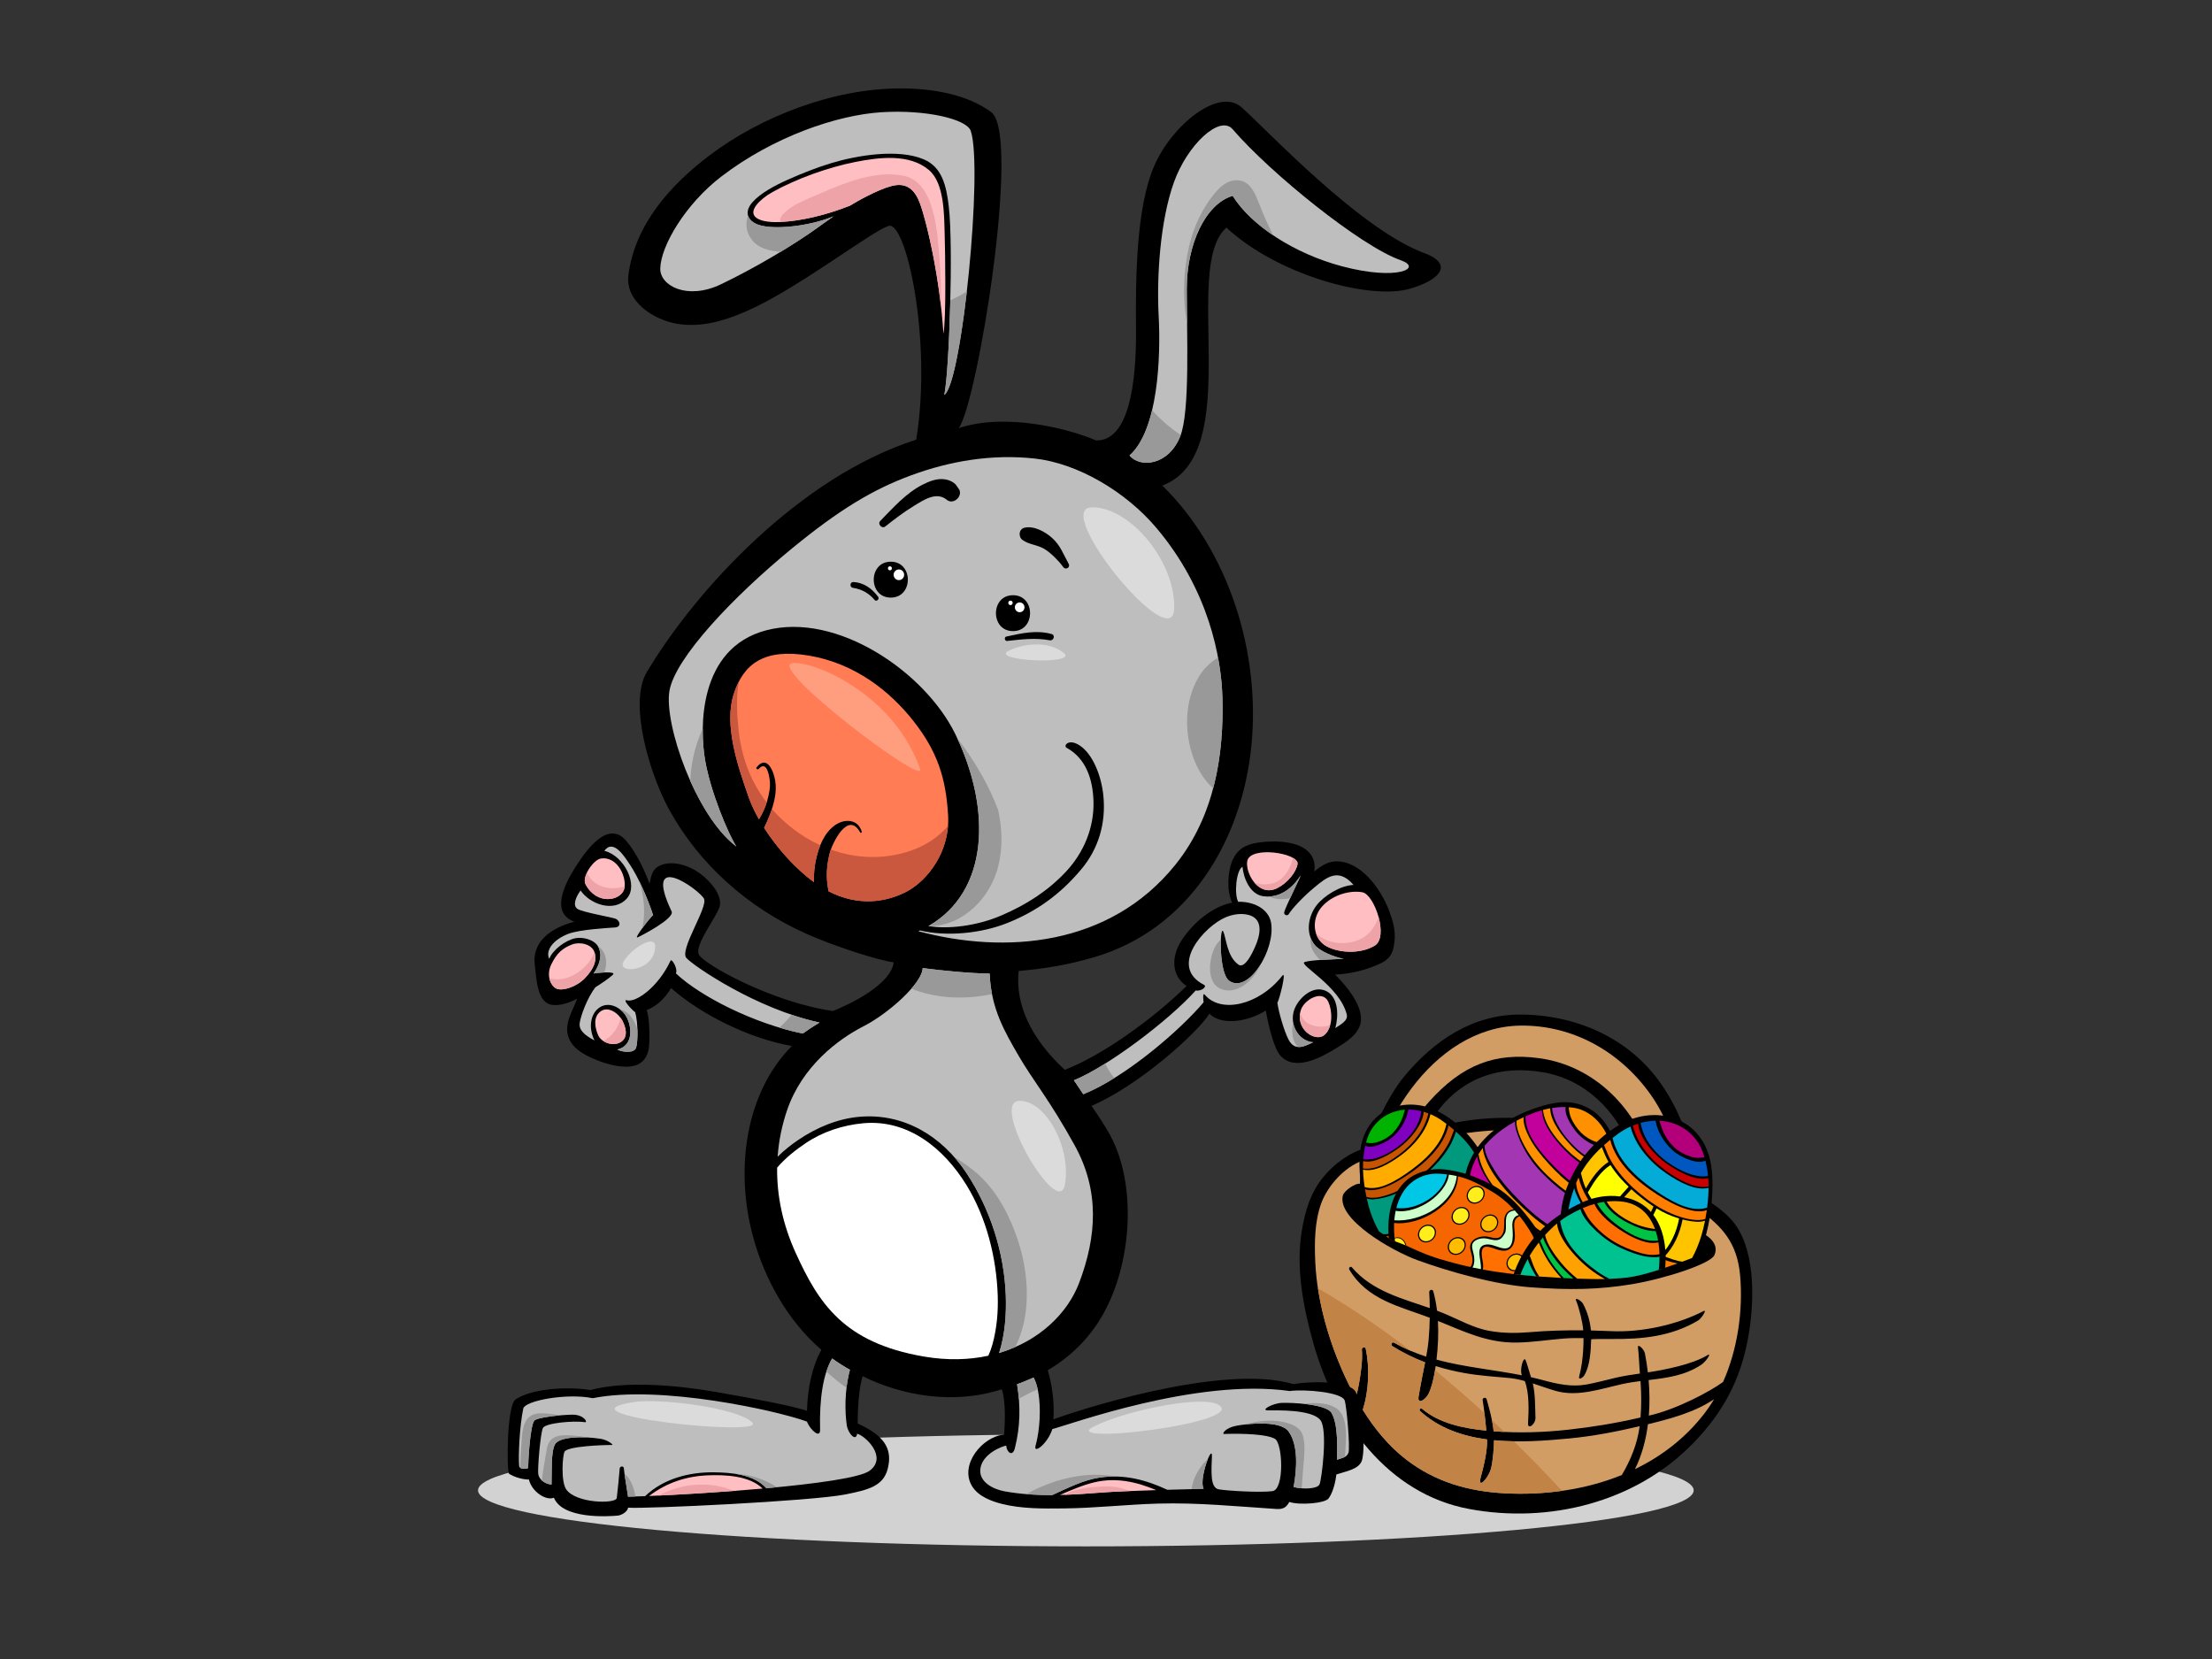 <?xml version="1.0" encoding="utf-8"?>
<!-- Generator: Adobe Illustrator 17.0.0, SVG Export Plug-In . SVG Version: 6.00 Build 0)  -->
<!DOCTYPE svg PUBLIC "-//W3C//DTD SVG 1.1//EN" "http://www.w3.org/Graphics/SVG/1.1/DTD/svg11.dtd">
<svg version="1.1" id="Layer_1" xmlns="http://www.w3.org/2000/svg" xmlns:xlink="http://www.w3.org/1999/xlink" x="0px" y="0px"
	 width="800px" height="600px" viewBox="0 0 800 600" enable-background="new 0 0 800 600" xml:space="preserve">
<rect x="0" y="0" width="800" height="600" fill="#333333" stroke="none"/>
<g>
	<path fill="#D2D2D2" d="M612.547,539.006c0,11.189-98.426,20.261-219.835,20.261c-121.408,0-219.83-9.072-219.83-20.261
		c0-11.194,98.422-20.266,219.83-20.266C514.122,518.74,612.547,527.812,612.547,539.006z"/>
	<g>
		<path d="M632.178,484.125c2.239-12.091,3.011-30.571-4.49-41.096c-3.4-4.777-8.735-8.135-13.637-10.947
			c-0.928-14.15-4.838-27.728-13.069-39.751c-11.778-17.204-31.377-25.346-51.137-25.404c-17.137-0.059-31.275,9.323-42.201,22.642
			c-5.905,7.196-11.441,19.933-13.524,25.639c-5.777,1.392-11.65,5.705-15.634,10.611c-4.567,5.625-6.533,12.331-7.7,19.508
			c-2.175,13.356,0.589,27.646,4.206,40.459c8.05,28.514,27.058,54.462,56.223,59.935c28.68,5.386,60.31-2.165,81.337-23.963
			C623.153,510.774,629.387,499.203,632.178,484.125z M515.008,409.483c1.323-2.325,2.76-4.57,4.274-6.691
			c9.462-13.25,23.426-17.649,38.794-14.989c15.335,2.655,26.281,13.788,31.743,27.635
			C564.144,400.339,529.394,402.886,515.008,409.483z"/>
		<path fill="#D29D65" d="M510.439,393.694c9.699-12.983,23.441-22.57,39.468-22.768c18.844-0.235,36.013,9.303,47.14,25.049
			c10.997,15.563,13.607,37.757,13.532,56.796c-1.991,1.955-7.538,3.398-13.334,4.22c1.43-2.328,2.693-27.991,0.261-36.619
			c-5.286-18.799-20.385-34.975-41.026-37.69c-15.577-2.053-27.506,2.192-39.66,15.785c-9.448,10.572-17.117,32.207-14.968,44.887
			c-2.508-1.399-4.699-3.008-6.257-4.848C494.783,422.357,501.058,406.243,510.439,393.694z"/>
		<path fill="#FFFFFF" d="M507.953,424.664c21.085-8.294,61.65-8.736,85.746,13.109c0.836,5.534-0.676,14.534-2.537,19.799
			c-19.789,7.158-68.003-0.844-85.227-12.211C504.703,438.283,506.359,430.97,507.953,424.664z"/>
		<path fill="#D29D65" d="M592.394,423.873c0.668,3.012,1.104,6.086,1.283,9.181c-22.498-20.733-61.368-21.922-83.285-13.77
			c0.657-1.771,1.41-3.513,2.226-5.227C527.612,408.261,570.394,402.296,592.394,423.873z"/>
		<path fill="#D29D65" d="M544.168,540.074c-13.056-0.699-25.08-4.087-35.688-12.281c-6.262-4.839-11.371-11.077-15.62-17.92
			c2.235-6.925,2.508-15.276,1.073-22.1c-0.177-0.85-1.456-0.515-1.392,0.311c0.314,4.144-0.367,8.37-1.056,12.443
			c-0.284,1.677-0.719,3.356-1.146,5.043c-1.855-3.369-3.54-6.825-5.058-10.308c-5.154-11.824-8.953-25.561-9.582-38.586
			c-0.335-7.096-0.278-14.824,2.138-21.465c2.213-6.078,8.152-13.086,15.116-15.526c-0.585,2.793-0.986,5.623-1.135,8.474
			c-1.374-0.428-5.709,2.374-6.168,4.27c-2.074,8.545,17.643,19.925,27.02,23.34c11.887,4.328,28.32,8.863,40.919,9.801
			c13.933,1.036,24.762,0.873,36.728-1.138c11.968-2.009,28.238-7.332,29.709-10.462c2.352-5.007-4.563-8.433-5.927-8.533
			c0.149-2.69,0.196-5.367,0.162-8.029c8.572,6.039,14.046,12.139,15.077,23.866c1.108,12.562-0.862,26.654-6.163,38.522
			c-4.819,3.568-17.269,10.093-26.853,12.186c0.342-4.296,0.292-8.635-0.066-12.866c6.616-0.789,13.137-1.619,19.03-5.531
			c1.692-1.122,3.955-4.524,2.26-3.477c-5.374,3.319-15.459,5.313-21.571,6.228c-0.271-2.343-0.634-4.642-1.065-6.864
			c-0.299-1.536-2.73-3.738-2.516-2.176c0.32,2.298,0.484,7.162,0.698,9.461c-2.841,0.409-5.679,0.833-8.449,1.454
			c-3.59,0.81-7.121,1.831-10.743,2.491c-5.512,1.007-10.623-0.134-15.954-1.578c-1.409-0.379-2.826-0.717-4.241-1.038
			c-0.269-0.752-1.581-5.492-1.959-6.208c-0.839-1.597-2.243,3.934-1.31,5.494c0.008,0.007,0.009,0.017,0.015,0.027
			c-10.363-2.048-20.82-2.944-30.919-5.67c0.546-4.645,0.783-9.377,0.516-13.996c9.548,3.841,17.783,7.98,28.501,7.822
			c5.602-0.084,11.178-0.973,16.751-1.432c2.461-0.203,4.928-0.219,7.393-0.171c-0.002,0.179,0.168,7.506-1.575,13.929
			c-0.343,1.267,1.21,0.608,1.88-0.499c2.102-3.49,2.332-8.956,2.469-12.977c0.006-0.126,4.861-0.175,7.292-0.145
			c10.986,0.134,21.648-0.875,31.369-6.676c1.31-0.778,3.361-4.139,2.008-3.433c-9.693,5.051-22.683,7.781-33.415,7.279
			c-2.471-0.114-4.911-0.203-7.344-0.256c-0.297-3.346-1.232-6.584-2.8-9.556c-0.698-1.325-3.152-2.644-2.576-1.273
			c1.142,2.74,2.379,7.887,2.604,10.791c-6.496-0.071-12.937,0.114-19.54,0.672c-4.804,0.409-9.546,0.365-14.303-0.461
			c-5.922-1.029-11.353-4.229-16.9-6.478c-0.704-0.29-1.415-0.564-2.132-0.833c-0.292-2.4-0.734-4.759-1.362-7.033
			c-0.245-0.888-1.517-0.52-1.464,0.345c0.12,1.911,0.173,3.827,0.192,5.741c-10.122-3.521-20.818-6.133-28.176-14.748
			c-0.471-0.555-1.28,0.214-0.926,0.811c6.537,10.982,18.182,13.299,29.101,17.425c-0.047,2.614-0.171,5.226-0.401,7.822
			c-0.179,2.077-0.506,4.156-0.894,6.235c-3.946-1.276-7.832-2.888-11.624-5.036c-0.762-0.434-1.328,0.782-0.604,1.241
			c3.822,2.414,7.76,4.33,11.825,5.868c-0.717,3.551-1.801,8.99-2.367,12.507c-0.439,2.728,2.454,1.287,3.688-1.267
			c1.234-2.568,2.01-6.327,2.512-9.9c3.338,1.053,6.767,1.875,10.293,2.51c5.418,0.977,10.907,1.325,16.379,1.821
			c1.823,0.167,3.681,0.574,5.551,1.086c1.654,4.203,1.47,10.704,1.183,15.317c-0.15,2.439,2.774,0.329,2.689-2.089
			c-0.145-4.066-0.038-8.373-0.967-12.365c2.815,0.906,5.613,1.936,8.276,2.702c8.011,2.298,16.435-0.806,24.243-2.5
			c2.139-0.468,4.289-0.779,6.439-1.052c0.312,4.378,0.356,8.762,0.011,13.167c-0.228,0.052-0.451,0.102-0.681,0.154
			c-8.406,1.942-16.84,3.318-25.402,4.26c-8.897,0.979-17.873,1.274-26.796,0.598c-0.085-0.003-0.173-0.013-0.256-0.016
			c-0.361-3.968-1.471-7.807-2.538-11.621c-0.235-0.826-1.568-0.529-1.432,0.335c0.58,3.661,1.005,7.351,1.321,11.05
			c-8.028-0.792-17.024-2.591-23.223-7.904c-0.525-0.455-1.263,0.321-0.74,0.799c6.735,6.177,15.255,9.099,24.222,10.292
			c0.211,4.07-1.276,9.981-2.303,13.798c-1.133,4.199,2.574,0.656,3.69-3.074c0.764-2.523,1.172-8.686,1.148-10.438
			c9.17,0.896,18.677,0.158,27.12-0.635c8.643-0.813,17.111-2.459,25.553-4.438c-0.883,6.511-3.25,12.22-6.456,17.65
			C573.201,538.879,558.377,540.822,544.168,540.074z"/>
		<path fill="#C28347" d="M547.551,521.271c-2.411-0.041-4.821-0.157-7.213-0.393c0.024,1.752-0.384,7.915-1.148,10.438
			c-1.116,3.73-4.823,7.273-3.69,3.074c1.027-3.817,2.514-9.728,2.303-13.798c-8.967-1.192-17.487-4.115-24.222-10.292
			c-0.523-0.478,0.215-1.253,0.74-0.799c6.199,5.313,15.195,7.112,23.223,7.904c-0.181-2.11-0.408-4.214-0.67-6.314
			c-5.811-5.353-11.769-10.55-17.869-15.557c-0.502,3.101-1.221,6.199-2.286,8.414c-1.234,2.554-4.127,3.994-3.688,1.267
			c0.566-3.517,1.65-8.956,2.367-12.507c-4.065-1.538-8.003-3.454-11.825-5.868c-0.725-0.459-0.158-1.675,0.604-1.241
			c1.997,1.128,4.018,2.104,6.059,2.966c-10.764-8.289-21.949-15.925-33.578-22.62c1.543,10.107,4.678,20.269,8.622,29.316
			c1.519,3.483,3.203,6.939,5.058,10.308c0.427-1.687,0.862-3.366,1.146-5.043c0.689-4.073,1.37-8.3,1.056-12.443
			c-0.064-0.826,1.215-1.161,1.392-0.311c1.436,6.824,1.163,15.176-1.073,22.1c4.249,6.843,9.358,13.081,15.62,17.92
			c10.608,8.194,22.632,11.582,35.688,12.281c6.857,0.358,13.861,0.088,20.771-0.895
			C559.307,533.111,553.509,527.123,547.551,521.271z"/>
		<path fill="#C28347" d="M540.449,517.657c1.208,0.096,2.412,0.164,3.619,0.222c-1.487-1.438-2.99-2.854-4.497-4.269
			c0.265,1.336,0.501,2.671,0.623,4.031C540.276,517.644,540.365,517.655,540.449,517.657z"/>
		<path fill="#D29D65" d="M596.001,515.094c7.774-1.888,16.953-4.305,23.932-9.073c-0.992,1.666-2.055,3.272-3.207,4.784
			c-6.904,9.094-15.681,15.823-25.428,20.539C593.784,526.351,595.273,520.806,596.001,515.094z"/>
		<g>
			<path fill-rule="evenodd" clip-rule="evenodd" d="M503.23,448.529c3.079,0.907,6.024,2.168,9.095,3.616
				c3.824,1.805,7.907,3.123,12,4.241c1.217-0.413,2.424-0.887,3.596-1.508c6.377-3.366,10.762-9.429,11.957-17.665
				c1.165-8.02-0.946-14.451-4.514-20.71c-3.568-6.266-9.755-11.949-16.076-14.951c-5.397-2.566-12.698-3.119-18.87,0.55
				c-2.885,1.716-5.137,4.376-6.598,7.426c-1.887,3.951-2.401,8.586-2.053,14.525c0.352,5.937,1.394,12.059,3.675,17.849
				c0.269,0.687,0.565,1.36,0.877,2.024C498.665,445.174,500.966,446.841,503.23,448.529z"/>
			<path fill-rule="evenodd" clip-rule="evenodd" fill="#00B300" d="M494.553,411.57c1.216-3.564,3.788-6.582,7.057-8.351
				c2.106-1.139,4.323-1.727,6.531-1.882c-0.905,3.119-1.865,5.847-4.394,8.397c-1.489,1.504-3.25,2.485-5.111,3.17
				c-1.735,0.644-3.078,0.636-4.597,0.351C494.192,412.692,494.363,412.126,494.553,411.57z"/>
			<path fill-rule="evenodd" clip-rule="evenodd" fill="#8000BF" d="M493.769,414.342c2.373,1.245,6.927-0.925,9.044-2.452
				c3.372-2.437,5.879-6.605,6.549-10.599c1.618,0,3.22,0.216,4.757,0.599c-0.427,2.383-1.155,4.434-2.616,6.663
				c-1.534,2.334-3.585,4.442-5.792,6.08c-3.811,2.829-8.432,5.173-12.668,4.644C493.161,417.656,493.388,415.996,493.769,414.342z"
				/>
			<path fill-rule="evenodd" clip-rule="evenodd" fill="#C75400" d="M492.993,419.928c3.976,1.014,9.516-2.31,12.967-4.787
				c3.831-2.753,8.524-8.144,8.961-13.033c0.568,0.167,1.129,0.355,1.677,0.564c-1.374,5.9-5.382,10.988-10.289,14.68
				c-3.948,2.969-8.884,5.89-13.366,5.26C492.929,421.74,492.946,420.841,492.993,419.928z"/>
			<path fill-rule="evenodd" clip-rule="evenodd" fill="#FFAB00" d="M493.065,425.158c-0.056-0.69-0.09-1.402-0.109-2.13
				c4.311,0.954,9.478-2.158,13.334-4.916c5.066-3.624,9.669-9.077,11.042-15.147c1.443,0.611,2.785,1.348,3.97,2.176
				c0.617,0.428,1.223,0.865,1.822,1.317c-1.611,7.935-8.586,13.95-15.035,18.312c-4.467,3.017-9.87,5.948-14.548,4.551
				C493.326,427.882,493.168,426.477,493.065,425.158z"/>
			<path fill-rule="evenodd" clip-rule="evenodd" fill="#C75400" d="M493.665,430.099c1.867,0.686,4.277,0.227,6.311-0.419
				c3.222-1.022,6.357-2.908,9.272-4.861c6.227-4.181,12.939-10.241,14.631-17.788c0.674,0.521,1.342,1.063,1.991,1.619
				c-0.655,1.637-1.155,3.265-1.998,4.871c-0.926,1.759-2.096,3.4-3.336,4.972c-2.32,2.936-5.111,5.482-8.011,7.765
				c-3.163,2.482-6.539,4.442-10.158,5.717c-2.324,0.821-5.896,1.727-8.188,0.9C493.987,431.949,493.81,431.018,493.665,430.099z"/>
			<path fill-rule="evenodd" clip-rule="evenodd" fill="#C75400" d="M515.433,452.766c-0.318,0.124-0.628,0.231-0.939,0.34
				c0.995,0.413,2.002,0.799,3.022,1.162c4.294-2.079,9.345-5.822,11.089-7.363c2.345-2.072,4.494-4.314,6.315-6.897
				c0.939-1.332,1.839-2.703,2.569-4.152c0.228-0.455,0.431-0.916,0.623-1.378c0.041-1.246-0.017-2.455-0.158-3.638
				c-2.147,6.08-7.442,11.853-12.194,15.725C522.678,449.076,519.016,451.38,515.433,452.766z"/>
			<path fill-rule="evenodd" clip-rule="evenodd" fill="#8000BF" d="M528.668,447.693c-2.064,1.749-6.652,5.086-10.276,6.889
				c0.67,0.227,1.342,0.446,2.013,0.659c5.805-1.119,11.509-4.415,14.774-10.39c1.502-2.746,2.339-5.387,2.708-7.917
				c-0.738,1.264-1.577,2.455-2.311,3.45C533.539,443.128,531.244,445.499,528.668,447.693z"/>
			<path fill-rule="evenodd" clip-rule="evenodd" fill="#FFAB00" d="M509.592,447.859c-1.257,0.563-2.644,1.091-4.04,1.433
				c2.258,0.804,4.48,1.773,6.772,2.853c0.469,0.223,0.947,0.431,1.426,0.636c3.991-1.442,8.374-4.057,12.58-7.494
				c2.922-2.392,5.466-5.369,7.576-8.557c1.031-1.554,2.076-3.203,2.774-4.911c0.408-0.991,0.647-2.044,0.945-3.065
				c-0.457-2.334-1.18-4.545-1.957-6.632c-0.261,1.11-0.73,2.252-1.11,3.063c-1.078,2.284-2.41,4.47-4.031,6.451
				c-3.122,3.814-6.859,6.961-10.717,9.881C516.615,443.938,513.151,446.277,509.592,447.859z"/>
			<path fill-rule="evenodd" clip-rule="evenodd" fill="#C75400" d="M504.244,448.846c5.376-0.773,10.623-4.209,15.289-7.845
				c3.715-2.896,7.48-5.982,10.438-9.762c1.505-1.918,2.947-4.021,3.877-6.248c0.446-1.077,0.896-2.224,1.042-3.339
				c0.051-0.406,0.071-0.783,0.128-1.158c-0.256-0.593-0.529-1.174-0.822-1.735c-2.188,9.219-8.987,14.935-16.315,20.604
				c-3.031,2.345-7.301,4.936-10.728,6.318c-1.603,0.647-3.982,1.314-5.89,1.4c0.661,0.474,1.312,0.961,1.966,1.448
				C503.569,448.63,503.909,448.736,504.244,448.846z"/>
			<path fill-rule="evenodd" clip-rule="evenodd" fill="#00997D" d="M498.759,445.369c0.499,0.319,0.994,0.646,1.483,0.989
				c2.264,0.211,4.932-0.953,7.117-1.833c2.838-1.15,5.51-2.79,8.447-4.866c4.11-2.907,8.372-6.286,11.695-10.251
				c3.254-3.892,5.055-7.446,5.907-12.067c-1.816-3.061-4.166-5.704-6.799-8.051c-0.713,1.889-1.385,3.72-2.478,5.514
				c-0.995,1.637-2.108,3.217-3.367,4.672c-2.964,3.436-6.407,6.418-10.05,8.982c-3.293,2.317-6.885,3.92-10.564,4.761
				c-1.667,0.381-4.193,0.872-5.854,0.22c0.382,1.732,0.832,3.431,1.359,4.991C496.456,440.8,497.487,443.172,498.759,445.369z"/>
		</g>
		<g>
			<path fill-rule="evenodd" clip-rule="evenodd" d="M585.109,426.948c1.091-6.891-0.243-15.499-5.363-21.78
				c-2.39-2.938-5.53-4.913-8.85-5.877c-4.292-1.245-8.893-0.723-14.531,1.11c-5.638,1.835-11.279,4.516-16.277,8.553
				c-5.798,4.681-10.216,11.453-10.632,19.91c-0.344,6.958,1.852,14.727,6.434,20.921c4.88,6.595,11.846,10.229,20.094,9.635
				c8.037-0.578,13.699-4.572,18.823-10.217C579.936,443.549,583.832,435.002,585.109,426.948z"/>
			<path fill-rule="evenodd" clip-rule="evenodd" fill="#FF9100" d="M569.118,400.632c3.75,0.558,7.316,2.82,9.86,6.188
				c1.639,2.168,2.772,4.601,3.489,7.135c-3.242-0.302-6.118-0.762-9.226-3.086c-1.831-1.369-3.231-3.18-4.367-5.167
				c-1.063-1.861-1.402-3.427-1.511-5.26C567.942,400.482,568.527,400.546,569.118,400.632z"/>
			<path fill-rule="evenodd" clip-rule="evenodd" fill="#A336B3" d="M566.243,400.389c-0.593,3.052,2.668,7.825,4.676,9.911
				c3.216,3.33,7.879,5.236,11.897,5.058c0.423,1.874,0.617,3.789,0.642,5.662c-2.405,0.082-4.571-0.271-7.091-1.435
				c-2.648-1.217-5.203-3.089-7.348-5.264c-3.703-3.739-7.145-8.545-7.721-13.588C562.895,400.479,564.551,400.344,566.243,400.389z
				"/>
			<path fill-rule="evenodd" clip-rule="evenodd" fill="#FF9100" d="M560.656,400.832c0.041,4.861,4.665,10.49,7.939,13.902
				c3.632,3.789,10.035,7.938,14.86,7.272c-0.013,0.705-0.053,1.401-0.109,2.085c-6.05-0.178-11.978-3.605-16.795-8.416
				c-3.874-3.869-7.956-8.902-8.502-14.257C558.896,401.195,559.766,400.994,560.656,400.832z"/>
			<path fill-rule="evenodd" clip-rule="evenodd" fill="#C2009C" d="M555.628,402.173c0.657-0.23,1.332-0.442,2.028-0.638
				c0.184,5.23,4.507,10.482,8.156,14.297c4.789,5.012,11.228,9.044,17.431,9.183c-0.216,1.82-0.585,3.555-1.078,5.132
				c-0.256,0.816-0.523,1.625-0.802,2.431c-8.069,0.036-15.658-6.615-21.51-13.056c-4.055-4.462-8.268-10.028-8.112-15.797
				C553.069,403.132,554.386,402.607,555.628,402.173z"/>
			<path fill-rule="evenodd" clip-rule="evenodd" fill="#FF9100" d="M551.021,404.053c-0.184,2.337,0.873,5.02,2.015,7.227
				c1.81,3.498,4.432,6.684,7.066,9.6c5.624,6.224,13.187,12.562,20.901,12.71c-0.331,0.913-0.685,1.813-1.052,2.705
				c-1.754-0.368-3.447-0.563-5.211-1.153c-1.936-0.653-3.816-1.615-5.645-2.682c-3.432-1.987-6.599-4.617-9.542-7.429
				c-3.207-3.073-5.958-6.527-8.114-10.42c-1.387-2.504-3.177-6.436-2.968-9.293C549.313,404.872,550.169,404.446,551.021,404.053z"
				/>
			<path fill-rule="evenodd" clip-rule="evenodd" fill="#FF9100" d="M558.174,456.711c-0.489-0.109-0.99-0.23-1.489-0.39
				c-1.581-0.499-3.135-1.216-4.663-1.986c-2.956-1.496-5.672-3.451-8.267-5.674c-2.518-2.158-10.107-9.952-12.156-14.95
				c-0.367-2.452-0.431-4.843-0.188-7.026c0.664,2.862,1.729,5.395,3.32,8.091c2.256,3.828,5.41,7.529,8.62,10.502
				c4.957,4.584,11.878,9.339,18.294,10.378C560.539,456.103,559.384,456.461,558.174,456.711z"/>
			<path fill-rule="evenodd" clip-rule="evenodd" fill="#A336B3" d="M547.416,455.799c-8.436-3.011-13.69-11.706-15.466-20.161
				c1.714,3.941,8.204,10.738,11.061,13.286c2.772,2.462,5.655,4.56,8.82,6.261c1.144,0.614,2.507,1.306,3.918,1.861
				C553.213,457.218,550.451,456.884,547.416,455.799z"/>
			<path fill-rule="evenodd" clip-rule="evenodd" fill="#C2009C" d="M563.567,454.769c-1.063-0.096-2.13-0.122-3.199-0.358
				c-1.822-0.398-3.683-1.212-5.444-2.039c-3.615-1.688-7.134-3.924-10.194-6.747c-6.802-6.279-11.872-13.548-13.233-19.63
				c0.023-0.166,0.051-0.33,0.079-0.493c0.452-2.658,1.4-5.106,2.687-7.328c0.34,2.969,2.045,6.096,3.7,8.644
				c2.441,3.746,5.585,7.211,8.737,10.338c3.805,3.775,7.798,7.361,12.273,10.066c2.326,1.405,4.776,2.429,7.254,3.126
				c0.877,0.254,2.1,0.52,3.237,0.553C567.654,452.309,565.701,453.682,563.567,454.769z"/>
			<path fill-rule="evenodd" clip-rule="evenodd" fill="#FF9100" d="M570.87,449.755c-0.378,0.034-0.749,0.097-1.15,0.133
				c-1.116,0.102-2.337-0.147-3.487-0.406c-2.388-0.543-4.787-1.713-7.023-2.999c-4.398-2.531-8.342-6.157-12.085-9.773
				c-5.572-5.386-11.116-11.77-12.406-19.294c0.484-0.771,1.003-1.513,1.556-2.223c0.126,2.386,1.837,6.066,3.167,8.264
				c2.211,3.652,5.801,7.985,8.839,10.943c7.346,7.146,14.597,13.663,24.049,13.989C571.864,448.866,571.374,449.318,570.87,449.755
				z"/>
			<path fill-rule="evenodd" clip-rule="evenodd" fill="#A336B3" d="M573.497,447.134c-4.672,0.118-8.566-1.118-13.15-3.962
				c-4.676-2.902-9.023-7.042-12.879-11.111c-2.759-2.911-5.026-5.619-6.853-8.638c-1.632-2.688-3.797-6.033-3.666-9.063
				c1.944-2.318,4.211-4.314,6.547-5.994c1.368-0.985,2.89-1.918,4.464-2.772c-0.205,2.079,0.918,4.896,1.712,6.737
				c1.752,4.067,4.217,7.857,7.296,11.126c3.406,3.613,7.162,6.892,11.23,9.507c1.731,1.114,3.536,2.021,5.371,2.784
				c2.012,0.843,3.952,1.186,5.952,1.555C577.932,440.928,575.977,444.288,573.497,447.134z"/>
		</g>
		<g>
			<path fill-rule="evenodd" clip-rule="evenodd" d="M572.848,462.523c5.175,0.147,10.295,0.096,15.421-0.429
				c2.442-0.376,4.887-0.877,7.344-1.572c6.366-1.789,12.576-4.038,18.724-6.483c0.444-0.954,0.86-1.922,1.227-2.916
				c2.448-6.646,3.483-13.642,3.735-20.401c0.248-6.765-0.446-12.022-2.693-16.461c-1.739-3.431-4.368-6.395-7.691-8.269
				c-7.106-4-15.393-3.176-21.473-0.109c-7.115,3.581-14.01,10.216-17.914,17.44c-3.905,7.214-6.142,14.585-4.62,23.68
				C565.992,453.465,568.792,458.702,572.848,462.523z"/>
			<path fill-rule="evenodd" clip-rule="evenodd" fill="#B3007A" d="M615.822,416.6c-1.474-4.019-4.475-7.383-8.231-9.307
				c-2.424-1.239-4.96-1.843-7.478-1.963c1.107,3.525,2.266,6.6,5.209,9.431c1.727,1.671,3.758,2.741,5.884,3.47
				c1.991,0.683,3.519,0.64,5.243,0.269C616.262,417.864,616.049,417.228,615.822,416.6z"/>
			<path fill-rule="evenodd" clip-rule="evenodd" fill="#0057BF" d="M616.781,419.732c-2.667,1.481-7.905-0.867-10.344-2.54
				c-3.899-2.682-6.85-7.353-7.712-11.879c-1.84,0.046-3.658,0.336-5.395,0.809c0.546,2.7,1.425,5.016,3.139,7.51
				c1.799,2.615,4.185,4.955,6.737,6.76c4.405,3.112,9.719,5.649,14.523,4.931C617.553,423.48,617.259,421.602,616.781,419.732z"/>
			<path fill-rule="evenodd" clip-rule="evenodd" fill="#C70000" d="M617.799,426.066c-4.496,1.261-10.875-2.371-14.862-5.097
				c-4.43-3.024-9.896-9.029-10.515-14.577c-0.644,0.203-1.278,0.437-1.897,0.691c1.71,6.673,6.394,12.347,12.068,16.412
				c4.563,3.27,10.25,6.458,15.333,5.627C617.92,428.12,617.878,427.1,617.799,426.066z"/>
			<path fill-rule="evenodd" clip-rule="evenodd" fill="#03ABD6" d="M617.852,432.015c0.047-0.787,0.064-1.6,0.07-2.423
				c-4.879,1.198-10.828-2.2-15.286-5.232c-5.85-3.978-11.223-10.059-12.935-16.923c-1.626,0.731-3.129,1.609-4.46,2.58
				c-0.691,0.504-1.372,1.016-2.042,1.546c2.029,8.981,10.111,15.635,17.553,20.414c5.156,3.316,11.371,6.503,16.655,4.784
				C617.617,435.121,617.767,433.513,617.852,432.015z"/>
			<path fill-rule="evenodd" clip-rule="evenodd" fill="#FF7D00" d="M617.291,437.649c-2.106,0.832-4.859,0.376-7.188-0.302
				c-3.69-1.078-7.303-3.134-10.67-5.281c-7.183-4.582-14.969-11.293-17.075-19.833c-0.758,0.616-1.502,1.247-2.23,1.898
				c0.789,1.849,1.4,3.685,2.401,5.485c1.095,1.975,2.463,3.814,3.914,5.563c2.715,3.276,5.948,6.098,9.301,8.613
				c3.658,2.739,7.548,4.874,11.693,6.225c2.667,0.869,6.754,1.805,9.337,0.805C616.971,439.763,617.144,438.699,617.291,437.649z"
				/>
			<path fill-rule="evenodd" clip-rule="evenodd" fill="#C70000" d="M577.968,457.71c1.193,1.01,3.724,2.86,6.612,4.676
				c1.302-0.084,2.606-0.193,3.908-0.332c0.043-0.006,0.083-0.015,0.124-0.021c-2.606-1.357-5.145-3.017-7.418-4.781
				c-5.499-4.275-11.659-10.701-14.26-17.56c-0.128,1.351-0.162,2.733-0.085,4.143c0.224,0.523,0.465,1.037,0.742,1.557
				c0.864,1.624,1.925,3.159,3.024,4.647C572.754,452.928,575.253,455.42,577.968,457.71z"/>
			<path fill-rule="evenodd" clip-rule="evenodd" fill="#0057BF" d="M576.814,462.591c2.16,0.01,4.311-0.04,6.468-0.142
				c-2.189-1.425-4.153-2.858-5.365-3.839c-2.986-2.422-5.655-5.061-8.035-8.127c-0.858-1.108-1.848-2.438-2.715-3.856
				c0.482,2.865,1.498,5.847,3.274,8.93C572.123,458.479,574.325,460.796,576.814,462.591z"/>
			<path fill-rule="evenodd" clip-rule="evenodd" fill="#03ABD6" d="M580.521,455.811c3.086,2.409,6.251,4.437,9.324,5.995
				c1.917-0.339,3.837-0.742,5.768-1.285c1.837-0.514,3.652-1.08,5.466-1.665c-0.501-0.185-0.994-0.377-1.466-0.575
				c-4.083-1.707-8.082-4.268-11.776-6.935c-4.458-3.22-8.792-6.691-12.431-10.946c-1.893-2.21-3.462-4.661-4.744-7.226
				c-0.457-0.913-1.018-2.201-1.342-3.457c-0.83,2.397-1.599,4.929-2.062,7.598c0.365,1.157,0.664,2.345,1.15,3.463
				c0.841,1.918,2.068,3.77,3.274,5.512C574.169,449.852,577.131,453.172,580.521,455.811z"/>
			<path fill-rule="evenodd" clip-rule="evenodd" fill="#FF7D00" d="M602.145,458.514c1.541-0.513,3.073-1.037,4.603-1.586
				c-1.579-0.272-3.19-0.734-4.409-1.189c-3.935-1.476-8.856-4.311-12.361-6.895c-8.474-6.253-16.351-12.564-19.068-22.991
				c-0.318,0.65-0.612,1.315-0.888,1.994c0.071,0.428,0.105,0.86,0.171,1.317c0.198,1.266,0.736,2.561,1.272,3.771
				c1.116,2.506,2.804,4.858,4.563,6.999c3.459,4.215,7.819,7.627,12.113,10.816C592.484,453.978,597.254,457.049,602.145,458.514z"
				/>
			<path fill-rule="evenodd" clip-rule="evenodd" fill="#FFC400" d="M602.075,454.429c1.951,0.732,4.236,1.641,6.368,1.869
				c1.18-0.434,2.36-0.883,3.534-1.336c1.345-2.482,2.429-5.134,3.255-7.784c0.563-1.79,1.035-3.732,1.421-5.711
				c-1.872,0.781-4.755,0.294-6.659-0.092c-0.491-0.102-0.979-0.217-1.47-0.341c-0.941,5.015-3.103,9.858-6.498,13.373
				C602.041,454.411,602.056,454.422,602.075,454.429z"/>
			<path fill-rule="evenodd" clip-rule="evenodd" fill="#FFFF00" d="M591.837,448.775c1.035-1.414,2.034-2.85,2.986-4.314
				c1.511-2.321,3.113-4.792,4.292-7.416c2.614,1.596,5.357,2.809,8.159,3.639c-0.909,4.979-3.114,9.808-6.601,13.172
				c-2.751-1.187-5.425-2.777-8.329-4.732C592.179,449.011,592.006,448.892,591.837,448.775z"/>
			<path fill-rule="evenodd" clip-rule="evenodd" fill="#FFC400" d="M590,430.113c2.473,2.254,5.118,4.297,7.858,6.134
				c0.053,0.036,0.107,0.066,0.162,0.099c-1.458,3.408-3.696,6.602-5.696,9.43c-0.527,0.748-1.069,1.489-1.613,2.229
				c-3.154-2.195-6.325-4.625-9.157-7.343C583.969,436.878,586.942,433.441,590,430.113z"/>
			<path fill-rule="evenodd" clip-rule="evenodd" fill="#FFFF00" d="M574.248,431.297c0.085-0.15,0.162-0.304,0.247-0.453
				c2.006-3.492,4.52-7.314,7.956-9.478c1.127,1.731,2.362,3.4,3.752,4.944c0.907,0.998,1.852,1.962,2.821,2.885
				c-3.043,3.327-6.007,6.753-8.43,10.502c-0.619-0.62-1.225-1.257-1.795-1.911C576.878,435.603,575.396,433.504,574.248,431.297z"
				/>
			<path fill-rule="evenodd" clip-rule="evenodd" fill="#FFC400" d="M581.739,420.217c-3.378,2.147-5.975,5.764-7.964,9.219
				c-0.075,0.132-0.149,0.272-0.222,0.406c-0.773-1.752-1.358-3.592-1.782-5.62c1.991-3.531,4.601-6.604,7.537-9.343
				C580.042,416.702,580.742,418.48,581.739,420.217z"/>
		</g>
		<g>
			<path fill-rule="evenodd" clip-rule="evenodd" d="M502.174,446.687c0.021,0.379,0.07,0.752,0.1,1.13
				c0.322,0.235,0.638,0.474,0.956,0.712c3.079,0.907,6.024,2.168,9.095,3.616c4.998,2.361,10.438,3.891,15.762,5.225
				c10.737,2.686,21.501,3.878,32.447,4.568c0.363-6.948-2.049-13.705-5.926-19.081c-3.952-5.486-9.083-11.433-15.43-14.549
				c-6.199-3.042-10.369-4.603-16.618-5.36c-5.802-0.699-10.969,1.583-13.37,3.514C502.777,431.619,501.834,440.222,502.174,446.687
				z"/>
			<path fill-rule="evenodd" clip-rule="evenodd" fill="#FFED1C" d="M508.266,450.335c-0.42-1.698-1.949-3.038-3.861-2.419
				c0.039,0.349,0.098,0.687,0.152,1.027C505.802,449.356,507.031,449.823,508.266,450.335z"/>
			<path fill-rule="evenodd" clip-rule="evenodd" fill="#00C7E6" d="M520.744,424.504c-7.742-0.462-12.03,4.265-13.705,7.277
				c-0.916,1.651-1.579,3.375-2.04,5.135c3.98,0.428,7.924-0.687,11.616-3.084c1.882-1.219,3.549-2.806,4.847-4.627
				c1.035-1.445,1.556-2.903,1.94-4.465C522.561,424.639,521.679,424.557,520.744,424.504z"/>
			<path fill-rule="evenodd" clip-rule="evenodd" fill="#CCFFC9" d="M524.001,424.819c-0.397,3.671-3.622,7.234-6.599,9.399
				c-3.487,2.531-8.541,4.437-12.638,3.689c-0.243,1.138-0.403,2.287-0.495,3.436c9.258,0.705,21.606-5.807,22.581-16.016
				C525.949,425.124,525.006,424.952,524.001,424.819z"/>
			<path fill-rule="evenodd" clip-rule="evenodd" fill="#F56600" d="M504.384,447.735c2.108-0.862,3.846,0.87,4.207,2.733
				c1.235,0.522,2.473,1.08,3.733,1.677c4.998,2.361,10.438,3.891,15.762,5.225c1.246,0.312,2.484,0.59,3.726,0.86
				c0.128-0.162,0.248-0.353,0.348-0.578c0.841-1.917,0.128-3.774-0.324-5.498c-0.883-3.401,2.315-5.061,5.363-5.004
				c1.639,0.033,4.161,1.417,5.593-0.016c1.624-1.627,1.088-4.145,1.255-6.062c0.201-2.302,1.628-3.539,3.438-3.682
				c-2.422-2.593-5.184-4.898-8.317-6.69c-4.415-2.531-7.73-4.271-11.878-5.272c-0.233,10.172-13.759,18.025-23.083,16.869
				C504.12,444.12,504.197,445.944,504.384,447.735z"/>
			<path fill-rule="evenodd" clip-rule="evenodd" fill="#FFED1C" d="M558.228,460.664c-0.034-2.386-0.421-4.703-1.065-6.932
				c-1.919,1.209-2.84,3.215-2.098,5.192C555.618,460.418,556.858,460.855,558.228,460.664z"/>
			<path fill-rule="evenodd" clip-rule="evenodd" fill="#FF7000" d="M536.368,457.005c0.083,0.735,0.062,1.456-0.062,2.133
				c7.132,1.317,14.305,2.093,21.55,2.613c0.087-0.177,0.184-0.349,0.265-0.527c-1.257,0.072-2.41-0.619-3.09-1.788
				c-1.199-2.052-0.034-4.566,2.089-5.859c-0.943-3.221-2.428-6.246-4.161-9.007c-1.02-1.623-2.139-3.21-3.359-4.729
				c-0.98,0.411-1.731,1.153-1.899,2.362c-0.211,1.549,0.169,3.101,0.181,4.635c0.015,2.003-0.567,4.749-2.956,5.372
				c-2.377,0.621-4.725-1.068-6.944-1.306C534.674,450.552,536.193,455.405,536.368,457.005z"/>
			<path fill-rule="evenodd" clip-rule="evenodd" fill="#CCFFC9" d="M532.653,452.322c0.418,1.603,0.732,2.863,0.442,4.62
				c-0.1,0.591-0.29,1.068-0.546,1.46c1.011,0.214,2.021,0.405,3.032,0.594c0.303-3.281-2.281-8.185,1.72-8.866
				c2.386-0.406,4.567,1.293,6.885,1.381c3.767,0.147,2.868-5.953,2.779-8.03c-0.039-0.979,0.039-2.013,0.634-2.92
				c0.423-0.646,1.031-0.954,1.68-1.113c-0.463-0.565-0.941-1.124-1.436-1.665c-1.073,0.08-2.179,0.524-2.725,1.508
				c-0.491,0.88-0.474,1.983-0.499,2.898c-0.034,1.149,0.222,2.789-0.408,3.914c-0.638,1.131-1.314,2.156-2.648,2.372
				c-1.577,0.252-3.299-0.608-4.876-0.631c-1.184-0.018-2.386,0.263-3.4,1.044C532.075,449.825,532.365,451.222,532.653,452.322z"/>
			<g>
				<path fill-rule="evenodd" clip-rule="evenodd" d="M535.764,444.359c0.875,1.428,2.857,1.735,4.43,0.681
					c1.571-1.053,2.138-3.068,1.265-4.499c-0.873-1.429-2.853-1.73-4.428-0.679C535.461,440.917,534.894,442.93,535.764,444.359z"/>
				<path fill-rule="evenodd" clip-rule="evenodd" fill="#FFBD00" d="M536.136,444.11c0.76,1.245,2.484,1.511,3.852,0.596
					c1.366-0.921,1.859-2.67,1.099-3.913c-0.76-1.244-2.482-1.51-3.848-0.593C535.875,441.115,535.378,442.868,536.136,444.11z"/>
			</g>
			<g>
				<path fill-rule="evenodd" clip-rule="evenodd" d="M524.023,452.551c0.871,1.428,2.853,1.735,4.426,0.679
					c1.571-1.054,2.14-3.066,1.265-4.496c-0.873-1.43-2.855-1.736-4.424-0.68C523.715,449.108,523.15,451.12,524.023,452.551z"/>
				<path fill-rule="evenodd" clip-rule="evenodd" fill="#FFBD00" d="M524.392,452.302c0.76,1.245,2.484,1.511,3.848,0.591
					c1.368-0.912,1.861-2.668,1.106-3.91c-0.762-1.245-2.486-1.508-3.852-0.593C524.127,449.308,523.632,451.057,524.392,452.302z"
					/>
			</g>
			<g>
				<path fill-rule="evenodd" clip-rule="evenodd" d="M545.25,458.468c0.871,1.432,2.857,1.734,4.428,0.682
					c1.573-1.053,2.138-3.066,1.266-4.496c-0.873-1.431-2.853-1.736-4.428-0.684C544.945,455.026,544.377,457.038,545.25,458.468z"
					/>
				<path fill-rule="evenodd" clip-rule="evenodd" fill="#FFBD00" d="M545.622,458.22c0.758,1.242,2.48,1.508,3.85,0.593
					c1.368-0.913,1.861-2.672,1.103-3.91c-0.76-1.244-2.484-1.508-3.85-0.595C545.355,455.226,544.864,456.978,545.622,458.22z"/>
			</g>
			<g>
				<path fill-rule="evenodd" clip-rule="evenodd" d="M525.384,441.64c0.871,1.433,2.857,1.734,4.426,0.682
					c1.573-1.055,2.141-3.071,1.268-4.496c-0.873-1.433-2.857-1.739-4.43-0.685C525.081,438.194,524.511,440.21,525.384,441.64z"/>
				<path fill-rule="evenodd" clip-rule="evenodd" fill="#FFED1C" d="M525.756,441.389c0.758,1.245,2.484,1.511,3.852,0.596
					c1.366-0.917,1.859-2.669,1.099-3.912c-0.758-1.245-2.482-1.511-3.848-0.595C525.489,438.398,524.998,440.15,525.756,441.389z"
					/>
			</g>
			<g>
				<path fill-rule="evenodd" clip-rule="evenodd" d="M530.849,434.013c0.869,1.429,2.851,1.734,4.426,0.679
					c1.57-1.053,2.138-3.068,1.266-4.496c-0.877-1.432-2.857-1.737-4.428-0.683C530.538,430.568,529.974,432.583,530.849,434.013z"
					/>
				<path fill-rule="evenodd" clip-rule="evenodd" fill="#FFED1C" d="M531.216,433.762c0.76,1.248,2.484,1.508,3.852,0.594
					c1.368-0.916,1.861-2.671,1.103-3.907c-0.762-1.248-2.486-1.512-3.854-0.596C530.95,430.771,530.457,432.522,531.216,433.762z"
					/>
			</g>
			<g>
				<path fill-rule="evenodd" clip-rule="evenodd" d="M513.243,448.038c0.869,1.427,2.853,1.733,4.424,0.678
					c1.575-1.054,2.143-3.067,1.27-4.497c-0.877-1.433-2.857-1.74-4.428-0.679C512.936,444.593,512.366,446.604,513.243,448.038z"/>
				<path fill-rule="evenodd" clip-rule="evenodd" fill="#FFED1C" d="M513.612,447.786c0.76,1.245,2.484,1.511,3.852,0.592
					c1.368-0.916,1.861-2.666,1.101-3.91c-0.758-1.246-2.484-1.509-3.846-0.592C513.346,444.795,512.853,446.541,513.612,447.786z"
					/>
			</g>
		</g>
		<g>
			<path fill-rule="evenodd" clip-rule="evenodd" d="M588.474,462.058c2.375-0.374,4.748-0.864,7.139-1.537
				c2.226-0.623,4.432-1.315,6.624-2.041c0.956-10.786-2.264-20.872-11.366-24.469c-6.161-2.436-12.995-1.686-18.405,0.752
				c-11.106,5.01-19.911,12.516-24.676,25.016c-0.124,0.326-0.224,0.675-0.335,1.014c5.747,0.668,11.528,1.086,17.363,1.393
				C572.833,462.604,580.64,462.88,588.474,462.058z"/>
			<path fill-rule="evenodd" clip-rule="evenodd" fill="#FFA100" d="M585.982,434.497c-1.684-0.141-3.316-0.103-4.902,0.069
				c1.517,2.868,4.576,5.074,7.565,6.744c3.214,1.795,6.445,2.718,9.917,3.19C596.531,439.013,592.533,435.05,585.982,434.497z"/>
			<path fill-rule="evenodd" clip-rule="evenodd" fill="#00C245" d="M598.814,445.225c-3.338,0.15-7.303-1.559-10.124-2.994
				c-3.397-1.727-6.94-4.307-8.568-7.543c-0.852,0.126-1.688,0.292-2.512,0.488c1.936,3.659,5.474,6.694,9.08,9.157
				c3.743,2.556,8.502,4.931,12.988,4.336C599.461,447.476,599.179,446.321,598.814,445.225z"/>
			<path fill-rule="evenodd" clip-rule="evenodd" fill="#FF6E00" d="M599.787,449.301c-3.905,1.031-9.106-1.568-12.414-3.573
				c-3.942-2.385-8.929-6.192-10.735-10.294c-1.445,0.4-2.845,0.914-4.211,1.499c0.679,1.125,1.174,2.314,1.906,3.426
				c1.029,1.549,2.322,2.977,3.696,4.306c2.365,2.303,5.214,4.309,8.263,5.792c2.322,1.131,4.755,2.063,7.241,2.761
				c2.42,0.682,4.473,0.784,6.652,0.39C600.139,452.133,600.011,450.695,599.787,449.301z"/>
			<path fill-rule="evenodd" clip-rule="evenodd" fill="#00C291" d="M582.119,462.505c2.16-0.079,4.321-0.244,6.479-0.468
				c2.333-0.373,4.669-0.852,7.015-1.515c1.445-0.404,2.881-0.839,4.311-1.29c0.171-1.596,0.278-3.185,0.269-4.744
				c-1.502,0.422-3.446,0.181-4.924-0.071c-3.09-0.52-6.138-1.723-8.985-3.033c-3.329-1.53-6.31-3.669-8.91-6.096
				c-2.27-2.115-4.998-5.112-5.785-7.988c-1.626,0.747-3.199,1.6-4.719,2.511c-0.868,0.517-1.744,1.121-2.623,1.792
				c0.613,3.536,1.85,6.525,4.285,9.717c2.403,3.139,5.493,5.918,8.814,8.316C578.856,460.732,580.459,461.691,582.119,462.505z"/>
			<path fill-rule="evenodd" clip-rule="evenodd" fill="#FFA100" d="M570.42,462.437c3.349,0.129,6.678,0.192,9.99,0.118
				c-0.965-0.524-1.91-1.094-2.834-1.706c-3.816-2.526-7.194-5.681-9.926-9.124c-1.923-2.415-4.283-6.077-4.529-9.223
				c-1.474,1.225-2.932,2.634-4.323,4.169c0.725,3.387,3.384,7.073,5.628,9.844C566.167,458.671,568.198,460.651,570.42,462.437z"/>
			<path fill-rule="evenodd" clip-rule="evenodd" fill="#00C245" d="M558.875,452.921c1.039,2.053,2.345,4.02,3.777,5.907
				c0.888,1.176,1.867,2.302,2.9,3.393c1.165,0.059,2.324,0.117,3.478,0.17c-1.976-1.674-3.79-3.498-5.406-5.435
				c-1.355-1.622-2.508-3.351-3.525-5.129c-0.724-1.273-1.596-2.82-2.06-4.298c-0.343,0.391-0.672,0.794-1.003,1.204
				C557.643,450.13,558.183,451.542,558.875,452.921z"/>
			<path fill-rule="evenodd" clip-rule="evenodd" fill="#FFA100" d="M555.274,459.282c0.412,0.823,0.907,1.61,1.426,2.383
				c2.636,0.201,5.284,0.371,7.939,0.513c-0.894-0.972-1.741-1.971-2.537-2.984c-1.507-1.918-2.791-3.961-3.895-6.056
				c-0.527-1-0.977-2.025-1.389-3.052c-0.096-0.246-0.205-0.475-0.307-0.698c-1.18,1.506-2.279,3.094-3.265,4.726
				C553.949,455.818,554.423,457.596,555.274,459.282z"/>
			<path fill-rule="evenodd" clip-rule="evenodd" fill="#00C291" d="M555.588,461.589c-0.318-0.488-0.621-0.986-0.905-1.491
				c-0.794-1.416-1.658-3.093-2.17-4.729c-1.056,1.872-1.948,3.788-2.636,5.69C551.778,461.258,553.678,461.438,555.588,461.589z"/>
		</g>
	</g>
	<g>
		<path d="M516.116,91.908c-23.823-8.156-58.969-46.069-67.179-53.174c-8.206-7.104-24.999,6.424-31.448,21.145
			c-6.443,14.722-6.835,39.589-6.639,59.082c0.196,19.496-2.54,40.585-14.431,40.331c-10.004-4.322-32.829-10.092-49.694-4.446
			c6.707-8.828,22.622-106.17,11.785-114.263c-8.767-6.547-21.522-8.612-32.733-8.612c-24.683,0-50.813,10.377-69.014,24.108
			c-14.232,10.74-27.152,25.077-29.493,43.389c-1.221,9.545,9.074,16.237,17.745,17.652c8.573,1.399,16.827-1.056,24.668-4.445
			c18.52-8,45.426-29.03,51.698-30.966c6.272-1.936,15.841,41.233,9.981,77.301c-42.182,13.468-79.77,54.419-97.453,84.088
			c-6.643,11.141,0.977,36.801,8.176,49.854c10.831,19.634,28.351,35.32,49.665,44.824c9.958,4.442,26.418,9.739,31.452,10.248
			c-0.824,7.668-14.885,14.83-21.915,17.618c-21.781-3.035-47.023-16.941-48.578-20.514c-1.554-3.572,6.799-13.867,7.608-17.474
			c0.807-3.608-2.755-8.461-7.068-11.692c-3.809-2.854-10.21-5.099-14.783-2.817c-2.672,1.331-2.939,3.672-3.551,6.437
			c-2.134-5.529-4.659-10.927-8.34-15.367c-6.487-7.82-14.224,2.896-17.677,8.161c-2.909,4.441-9.352,14.826-3.747,19.536
			c0.811,0.682,1.699,1.122,2.629,1.423c-8.214,2.154-15.562,7.02-14.347,15.833c0.602,4.353,0.606,13.562,6.355,14.272
			c2.774,0.343,5.971-0.703,8.993-2.241c-0.333,0.733-0.647,1.463-0.945,2.171c-1.477,3.497-3.464,7.129-2.448,11.039
			c0.939,3.603,3.732,5.679,6.82,7.341c4.631,2.487,15.532,6.427,20.097,2.14c2.499-2.342,2.55-5.571,2.561-8.844
			c0.013-3.118-0.083-6.642-0.962-9.751c1.831-0.679,3.555-1.853,4.868-3.042c1.3-1.178,2.798-2.939,3.931-4.896
			c11.042,9.707,28.322,18.235,43.679,20.944c-16.827,16.995-20.652,44.661-14.017,69.037c4.208,15.463,12.596,30.4,24.702,40.854
			c-3.361,5.951-4.991,14.006-5.216,22.057c-4.665-1.604-17.768-4.204-33.006-6.843c-14.352-2.482-32.822-4.063-45.258-0.676
			c-9.605-1.492-21.864-0.225-27.141,3.411c-3.276,2.257-3.199,26.323-2.33,26.876c1.899,1.205,4.821,2.059,7.04,2.079
			c0.051,0.004,0.092-0.01,0.141-0.014c1.007,4.466,6.296,7.809,9.012,6.577c3.212,7.846,19.636,6.802,23.074,6.485
			c1.775-0.169,3.75-1.752,3.75-2.87c6.253,0.482,66.37-2.363,78.59-4.787c8.363-1.659,13.794-3.015,15.357-9.38
			c1.564-6.372-0.339-11.547-10.903-16.267c0.06-4.947,0.284-12.028,1.786-17.133c14.17,7.02,32.811,10.445,50.328,4.739
			c1.415,3.902,1.251,11.767,0.832,16.399c-7.79,0.66-16.334,10.955-11.52,18.725c2.241,3.616,6.916,5.372,10.766,6.344
			c7.147,1.799,15.026,1.705,22.337,1.63c11.336-0.113,22.63-1.411,33.958-1.743c14.514-0.43,28.608,1.029,43.091,1.951
			c2.499,0.158,3.592-0.796,4.531-2.549c3.905,1.273,12.971,0.478,14.222-1.274c1.863-2.604,2.561-6.685,2.809-8.666
			c3.598-1.205,8.133-1.841,9.226-5.027c1.093-3.181,1.039-19.162-2.345-24.994c-2.032-3.503-14.536-3.981-22.397-2.65
			c-26.215-7.859-81.07,10.479-86.825,12.753c0.442-6.47-0.553-12.657-2.032-17.799c8.095-4.753,15.026-11.454,19.949-20.142
			c10.209-17.999,12.58-46.402,2.559-64.936c-1.443-2.667-3.903-6.478-6.703-10.523c16.879-7.17,38.057-26.103,42.658-33.322
			c4.383,4.428,13.957,2.884,20.395-1.137c0.947,5.687,3.05,13.765,5.179,16.212c5.224,6.004,14.843,0.788,20.47-2.721
			c3.178-1.983,7.235-4.415,8.447-8.317c1.366-4.383-1.586-10.697-9.036-18.174c4.588-0.233,9.221-1.207,13.086-2.66
			c4.674-1.751,7.311-3.053,8.122-7.502c0.809-4.452,0.322-7.751-1.808-13.261c-2.964-7.652-10.06-17.567-18.936-17.549
			c-3.005,0.003-5.649,1.697-7.996,3.692c0.305-2.166,0.062-4.303-1.338-6.232c-3.705-5.104-13.411-5.033-18.964-4.24
			c-4.595,0.655-7.567,2.506-9.228,6.263c-1.827,4.143-2.232,11.161-0.19,15.457c-7.405,1.501-14.168,7.424-18.18,13.504
			c-4.095,6.207-3.651,13.047,1.697,16.657c-12.077,11.841-30.515,25.134-44.056,30.309c-12.203-11.301-17.967-23.675-16.669-35.762
			c9.373-0.745,18.624-2.394,27.53-5.036c34.039-10.098,53.252-41.951,56.652-76.475c3.318-33.65-8.114-70.335-32.208-94.042
			c30.315-11.491,6.684-78.93,23.176-93.275c18.355,17.033,51.666,26.281,66.313,22.103
			C519.932,101.57,525.881,96.086,516.116,91.908z"/>
		<path fill="#BEBEBE" d="M295.619,82.385c-8.782,6.34-22.843,14.697-34.952,20.466c-12.111,5.768-22.024,0.532-21.872-5.769
			c0.192-8.157,9.096-23.279,22.067-33.223c18.944-14.523,41.99-22.28,58.004-23.276c16.012-0.994,30.778,2.47,32.225,6.764
			c4.492,13.328-3.124,91.113-9.573,95.488c1.786-8.374,3.306-53.49,1.635-68.046c-0.888-7.723-2.467-14.32-9.014-17.137
			c-9.266-3.988-24.263-1.458-33.537,1.357c-5.41,1.643-10.526,3.684-15.701,5.989c-4.691,2.09-9.941,4.894-12.822,8.206
			c-3.5,4.031-1.187,7.449,3.579,8.473c6.287,1.35,17.927-0.157,25.855-3.463C299.535,79.572,297.574,80.971,295.619,82.385z"/>
		<path fill="#FFBFC2" d="M332.733,73.606c-1.739-4.747-4.432-7.132-8.645-6.646c-4.215,0.484-12.021,4.565-16.716,7.437
			c-8.829,3.453-17.429,5.494-25.204,5.899c-2.527,0.134-6.709,0.012-8.739-1.606c-2.977-2.371,1.379-6.654,5.879-9.184
			c8.673-4.877,20.363-9.027,30.052-10.935c8.553-1.685,19.489-3.087,26.584,2.907c5.658,4.779,5.504,16.302,5.709,23.259
			c0.199,6.747,0.598,30.599-0.452,35.955C340,101.106,335.356,80.769,332.733,73.606z"/>
		<path fill="#FF7C54" d="M299.655,322.342c-0.2-0.992-0.339-1.996-0.452-2.98c-0.42-3.641-0.019-7.344,0.89-10.875
			c0.894-3.461,6.592-15.434,11.003-7.439c0.175,0.317,0.664,0.097,0.566-0.247c-1.304-4.621-6.261-4.862-9.817-2.25
			c-3.897,2.862-5.724,7.728-6.739,12.335c-0.582,2.65-0.826,5.419-0.726,8.17c-6.592-4.822-13.225-12.151-18.018-19.637
			c1.304-2.678,2.284-5.279,2.523-5.966c1.199-3.478,2.098-7.356,1.489-11.041c-0.614-3.679-2.99-9.505-6.722-4.93
			c-0.386,0.473,0.316,1.032,0.721,0.596c3.009-3.249,3.801,2.624,3.984,3.872c0.386,2.639-0.207,5.218-0.905,7.758
			c-0.642,2.33-1.733,4.528-2.958,6.62c-1.52-2.682-2.777-5.341-3.673-7.872c-4.298-12.135-8.982-26.456-5.466-37.399
			c3.513-10.942,10.935-16.71,27.34-13.926c16.405,2.786,29.101,12.731,37.694,23.674c8.592,10.941,11.72,20.491,12.499,34.018
			c0.781,13.527-7.813,23.872-15.037,27.65C320.539,326.297,310.449,327.927,299.655,322.342z"/>
		<path fill="#CA583E" d="M329.462,307.638c-9.684,3.332-19.734,2.944-28.975-0.373c-0.173,0.47-0.303,0.887-0.393,1.222
			c-0.909,3.531-1.31,7.233-0.89,10.875c0.113,0.984,0.252,1.988,0.452,2.98c10.794,5.585,20.884,3.955,28.194,0.129
			c6.505-3.403,14.119-12.133,15-23.715C339.389,302.709,334.85,305.783,329.462,307.638z"/>
		<path fill="#CA583E" d="M267.061,263.535c-0.433-4.448-0.95-11.189,0.164-17.059c-0.721,1.402-1.344,2.931-1.87,4.579
			c-3.515,10.942,1.168,25.264,5.466,37.399c0.896,2.531,2.153,5.19,3.673,7.872c1.131-1.929,2.13-3.953,2.783-6.08
			C271.468,282.63,268.026,273.517,267.061,263.535z"/>
		<path fill="#CA583E" d="M296.661,305.703c-3.483-1.598-6.819-3.615-9.939-6.014c-2.811-2.158-5.322-4.542-7.548-7.118
			c-0.096,0.295-0.188,0.591-0.288,0.881c-0.239,0.687-1.219,3.288-2.523,5.966c4.793,7.487,11.426,14.815,18.018,19.637
			c-0.1-2.751,0.145-5.519,0.726-8.17C295.489,309.154,295.984,307.387,296.661,305.703z"/>
		<path fill="#FFBFC2" d="M217.264,310.508c6.313-0.989,9.67,7.345,8.447,11.141c-1.342,4.153-9.902,5.839-13.94-1.84
			C210.332,317.077,214.662,310.916,217.264,310.508z"/>
		<path fill="#FFBFC2" d="M201.45,357.624c-2.151-0.789-4.083-4.713-2.062-8.852c2.015-4.137,4.114-5.847,7.465-7.175
			c2.633-1.044,7.153-0.292,8.159,2.804c1.005,3.096-0.365,6.075-3.41,9.301C208.555,356.928,203.604,358.411,201.45,357.624z"/>
		<path fill="#FFBFC2" d="M216.293,374.31c-1.133-2.637-1.874-6.524,0.945-8.551c2.777-2.002,6.571,0.721,7.977,3.608
			c1.677,3.436,1.601,6.426-1.153,7.747C221.312,378.433,217.426,376.948,216.293,374.31z"/>
		<path fill="#BEBEBE" d="M244.444,352.027c0.822-1.622-1.502-5.512-1.933-4.591c-4.529,9.729-12.619,15.216-15.696,14.344
			c-2.217-0.626,2.33,4.08,2.913,4.288c1.131,4.123,0.971,10.882,0.324,12.86c-0.647,1.978-4.656,1.74-6.799,0.661
			c6.152-1.484,5.301-8.85,2.96-12.405c-2.153-3.258-6.822-5.381-10.246-2.119c-2.266,2.155-3.237,6.609-0.967,11.224
			c-3.722-1.978-5.666-3.79-5.342-6.265c0.324-2.472,2.591-8.903,5.666-12.96c1.94-1.216,4.691-3.032,6.311-4.515
			c1.618-1.484-6.204-0.661-6.908-0.477c-0.024,0.006-0.045,0.016-0.07,0.022c2.051-2.873,3.25-6.373,1.829-9.451
			c-1.317-2.855-5.807-3.889-8.5-3.303c-3.594,0.781-8.201,4.307-9.334,7.442c-1.453-2.972,1.293-6.925,6.959-9.071
			c4.153-1.569,14.433-2.102,16.847-2.286c2.413-0.185,1.812-2.652-0.072-3.234c-1.884-0.58-11.275-2.228-13.377-3.382
			c-2.158-1.184-0.649-4.615,0.971-6.76c3.201,4.798,11.978,8.243,16.772,2.848c4.208-4.735-0.909-15.376-8.193-17.191
			c3.306-4.496,7.373,2.226,9.181,4.893c3.116,4.599,6.517,12.419,8.462,18.352c-1.255,1.056-7.013,8.554-5.668,8.08
			c0.888-0.314,13.575-6.838,12.369-9.391c-10.803-22.868,10.207-7.708,11.705-4.6c1.498,3.109-9.021,18.53-6.349,21.454
			c2.67,2.923,25.328,18.42,48.143,23.324c-2.345,1.391-5.13,3.279-6.054,3.978C272.797,370.259,253.153,360.32,244.444,352.027z"/>
		<path fill="#FFBFC2" d="M234.742,541.051c6.302-4.791,13.377-7.187,21.416-7.485c6.082-0.225,14.891,0.096,19.655,4.794
			C260.642,539.702,244.61,540.634,234.742,541.051z"/>
		<path fill="#BEBEBE" d="M314.515,531.903c-3.459,2.571-19.672,4.732-37.357,6.338c-4.509-5.057-12.713-5.683-18.983-5.757
			c-8.942-0.102-18.246,2.298-24.868,8.624c-2.644,0.109-4.759,0.168-6.172,0.188c-0.085-1.031-1.295-7.624-1.515-10.298
			c-0.072-0.891-1.436-0.769-1.498,0.083c-0.145,2.038-0.758,8.447-1.061,10.684c-0.301,2.24-14.87,1.99-18.302-3.139
			c-1.949-2.915-1.336-12.168-0.582-13.597c1.041-1.966,13.931-2.469,17.22-2.417c0.613,0.007-1.483-1.837-4.304-2.268
			c-6.679-1.017-14.751-0.689-16.332,1.964c-1.577,2.657-1.135,10.23-1.289,14.604c-2.659-0.233-4.484-1.964-4.797-3.716
			c-0.312-1.751,0.766-15.03,1.705-16.781c0.937-1.752,11.018-2.687,15.056-2.056c1.436,0.225-0.325-2.786-4.426-2.722
			c-4.592,0.076-12.995,1.025-13.818,2.202c-1.564,2.23-2.237,15.891-2.164,17.107c-1.022,0.419-3.158,0.512-3.28-0.796
			c-0.314-3.342,0.124-14.19,1.492-20.692c0.611-2.926,15.829-5.692,25.131-3.777c24.535-4.92,66.852,4.565,77.442,8.448
			c1.289,3.124,4.877,6.29,4.783,2.943c-0.303-11.101,1.12-20.337,4.364-25.766c2.064,1.508,4.211,2.865,6.424,4.094
			c-2.057,7.747-1.778,15.485-1.156,19.941c0.456,3.237,3.44,6.177,3.754,3.189C312.94,519.229,321.128,526.993,314.515,531.903z"/>
		<path fill="#FFFFFF" d="M358.938,486.2c-0.403,1.469-0.905,2.832-1.494,4.117c-6.963,1.504-14.8,1.757-23.366,0.285
			c-29.081-5.007-38.059-19.411-46.263-37.372c-4.778-10.462-6.889-20.901-6.754-30.94c2.986-3.53,6.899-6.534,10.156-8.743
			c6.253-4.244,13.635-6.65,21.083-7.317c16.155-1.445,29.135,9.161,37.263,22.409c7.166,11.669,10.82,26.172,11.278,39.844
			C361.04,474.46,360.523,480.431,358.938,486.2z"/>
		<path fill="#FFBFC2" d="M383.324,540.675c4.078-1.761,8.146-3.544,12.472-4.579c7.774-1.854,15.263-0.183,22.352,2.825
			c-7.412,0.221-15.558,0.529-20.797,0.948C392.693,540.245,388.008,540.566,383.324,540.675z"/>
		<path fill="#BEBEBE" d="M380.597,516.831c6.005-1.472,52.083-18.524,85.844-13.747c5.694-0.744,18.757,0.475,19.851,3.343
			c0.74,1.94,2.032,17.036,1.407,18.947c-0.625,1.909-2.757,1.96-4.112,2.578c-0.047-3.653,0.517-12.45-1.985-16.905
			c-1.861-3.326-14.847-3.825-18.129-3.665c-3.282,0.158-7.817,2.708-4.846,2.708c2.969,0,15.784-0.454,18.912,3.504
			c2.732,3.448,0.47,21.491-0.312,23.242c-0.781,1.752-6.338,1.814-9.377,0.957c1.191-6.412,1.759-15.194-1.837-20.101
			c-3.011-4.098-14.888-2.824-18.953-2.029c-4.063,0.796-5.126,2.981-4.449,2.957c7.107-0.253,15.628,0.096,18.477,1.752
			c2.853,1.659,3.489,18.356-0.894,18.923c-4.381,0.566-16.119-0.106-19.393-0.646c-3.276-0.536-2.651-6.908-2.493-12.002
			c0.141-4.626-4.847,8.437-2.996,11.78c-0.698,0.072-6.231,0.188-13.125,0.375c-7.747-3.602-15.506-5.66-24.183-4.459
			c-6.174,0.853-11.795,3.807-17.468,6.372c-5.811,0.026-11.611-0.332-17.342-1.38c-3.767-0.693-9.159-3.212-8.645-8.003
			c0.606-5.641,8.108-8.349,9.358-8.507c0.16,2.388,2.309,4.197,3.126,0.957c1.972-7.785,2.102-15.314,0.796-23.158
			c1.842-0.631,4.208-1.639,5.975-2.434c2.853,5.085,2.883,16.802,0.713,24.69C373.637,526.078,378.911,522.189,380.597,516.831z"/>
		<path fill="#FFBFC2" d="M478.981,374.31c-3.235,2.803-10.843-2.144-8.462-9.142c1.236-3.642,7.809-7.436,9.909-2.795
			C481.855,365.519,482.222,371.507,478.981,374.31z"/>
		<path fill="#FFBFC2" d="M492.741,322.707c4.371,0.824,9.635,16.218,4.413,19.318c-5.222,3.103-12.916,2.636-17.359,0.224
			c-5.021-2.726-5.656-9.785-1.752-14.279C481.878,323.558,488.372,321.883,492.741,322.707z"/>
		<path fill="#FFBFC2" d="M451.066,311.532c0.886-5.806,18.853-3.004,18.206,0.954c-0.486,2.966-3.673,6.9-7.373,8.732
			C455.138,324.565,450.409,315.822,451.066,311.532z"/>
		<path fill="#EDA3A7" d="M339.793,93.641c-0.813-9.214-1.468-27.999-13.308-30.141c-11.479-2.076-23.533,3.762-33.806,8.172
			c-2.971,1.276-6.311,2.757-8.686,5.028c-0.708,0.676-2.458,2.298-1.567,3.577c7.708-0.437,16.211-2.466,24.946-5.881
			c4.695-2.872,12.501-6.952,16.716-7.437c4.213-0.486,6.906,1.9,8.645,6.646c2.192,5.989,5.794,21.179,7.621,37.442
			C340.435,105.237,340.301,99.426,339.793,93.641z"/>
		<path fill="#EDA3A7" d="M212.243,315.668c-0.725,1.539-1.026,3.094-0.472,4.141c4.038,7.68,12.598,5.994,13.94,1.84
			c0.103-0.325,0.175-0.682,0.211-1.062C220.563,322.152,214.957,320.983,212.243,315.668z"/>
		<path fill="#EDA3A7" d="M198.693,353.82c0.403,1.915,1.541,3.357,2.757,3.804c2.155,0.788,7.106-0.696,10.152-3.922
			c3.028-3.208,4.398-6.171,3.423-9.25C212.292,350.841,205.14,355.586,198.693,353.82z"/>
		<path fill="#EDA3A7" d="M225.214,369.368c-0.205-0.423-0.467-0.838-0.764-1.239c-0.724,3.532-3.041,6.79-6.274,8.351
			c1.694,1.139,4.044,1.517,5.884,0.635C226.816,375.794,226.891,372.804,225.214,369.368z"/>
		<path fill="#EDA3A7" d="M238.161,540.896c7.403-0.351,17.18-0.921,27.293-1.69C256.666,535.574,246.83,536.312,238.161,540.896z"
			/>
		<path fill="#EDA3A7" d="M399.959,537.579c-3.705,0.057-8.953,0.453-13.146,2.068c-0.621,0.311-1.236,0.632-1.837,0.974
			c4.134-0.14,8.267-0.42,12.375-0.752c3.048-0.245,7.081-0.45,11.379-0.621C405.948,538.175,403.03,537.531,399.959,537.579z"/>
		<path fill="#EDA3A7" d="M474.759,370.837c-2.593-0.819-3.991-2.548-4.526-4.593c-1.308,6.417,5.683,10.722,8.748,8.067
			c1.046-0.905,1.712-2.144,2.093-3.511C479.021,371.41,476.865,371.504,474.759,370.837z"/>
		<path fill="#EDA3A7" d="M492.479,339.403c-5.245,2.795-12.201,2.092-16.501-1.781c0.63,1.916,1.901,3.587,3.816,4.627
			c4.443,2.413,12.137,2.879,17.359-0.224c2.58-1.532,2.597-6.063,1.432-10.355C497.415,334.941,495.532,337.776,492.479,339.403z"
			/>
		<path fill="#EDA3A7" d="M467.652,310.281c-0.956,3.763-2.898,7.266-6.206,8.746c-2.345,1.049-5.307,1.082-7.788,0.157
			c1.948,2.336,4.834,3.721,8.242,2.035c3.699-1.833,6.887-5.767,7.373-8.732C469.403,311.68,468.76,310.926,467.652,310.281z"/>
		<path fill="#BEBEBE" d="M432.461,358.204c1.85,0.444,4.279-1.369,2.982-2.03c-13.044-6.643,0.246-21.241,7.802-24.405
			c2.443-1.022,5.049-1.495,7.661-1.019c5.367,0.979,5.218,5.706,3.739,9.857c-0.621,1.751-4.044,10.142-6.722,8.28
			c-4.227-2.934-4.464-9.807-5.519-12.001c-1.263-2.627-1.735,15.237,2.202,17.877c7.023,4.711,16.736-11.447,15.097-21.031
			c-0.8-4.691-5.807-7.728-11.891-7.589c-1.524-2.776-0.713-11.514,1.55-12.666c0.373,4.154,2.753,10.055,7.606,10.673
			c3.688,0.471,8.906-0.618,13.436-7.542c-0.331,1.15-5.29,10.948-5.945,13.25c-0.286,1.011,1.135,1.604,1.656,0.712
			c1.033-1.771,5.098-6.213,9.307-9.675c4.209-3.464,8.577-7.255,14.096-0.858c-4.919,0.261-10.683,3.975-13.289,7.287
			c-3.118,3.958-4.176,10.143-0.802,14.36c1.908,2.385,6.904,4.376,10.513,5.093c-4.243,0.233-11.498,0.33-14.081,1.154
			c-2.587,0.824,12.625,8.573,15.214,18.961c0.565,2.263-2.215,3.619-4.138,4.928c1.189-4.38,1.204-10.921-3.06-13.26
			c-5.154-2.827-11.02,3.074-12.064,7.505c-1.285,5.45,2.424,10.549,7.123,10.883c-3.297,1.567-6.633,3.298-8.874-0.878
			c-1.652-3.075-3.75-10.497-4.074-13.466c0.691-0.89,3.429-11.818,1.78-9.727c-8.577,10.88-22.338,13.651-28.001,6.924
			c-0.971-1.152-0.508,2.441-0.459,2.681c-8.362,9.962-28.168,27.109-43.529,33.262c-0.896-1.243-2.49-3.833-3.391-5.037
			C400.751,385.663,422.728,369.041,432.461,358.204z"/>
		<path fill="#BEBEBE" d="M368.469,381.953c5.075,8.753,11.095,15.783,20.195,32.262c9.098,16.477,7.992,32.96,1.615,49.784
			c-4.144,10.92-14.343,20.978-28.941,25.325c2.187-6.73,2.655-14.362,2.418-20.794c-0.576-15.596-5.649-31.352-14.207-44.279
			c-8.867-13.385-22.69-21.754-38.762-20.345c-7.902,0.694-15.496,3.906-22.052,8.345c-2.249,1.519-5.024,3.627-7.497,6.097
			c0.421-5.81,1.586-11.472,3.449-16.901c5.47-15.914,18.515-25.637,27.538-30.237c9.023-4.597,21.287-15.517,21.486-21.085
			c6.592,0.883,17.579,1.945,24.213,1.987C358.409,364.79,363.392,373.201,368.469,381.953z"/>
		<path fill="#BEBEBE" d="M442.099,252.249c0.548,20.087-2.557,42.517-16.991,60.475c-23.827,29.641-61.714,32.426-92.963,24.071
			c0.203-0.091,0.395-0.193,0.598-0.287c9.552,2.295,22.022,1.106,31.463-2.649c10.837-4.309,19.346-10.508,26.838-19.446
			c6.289-7.501,8.959-16.686,8.02-26.489c-0.704-7.402-3.873-15.219-8.575-18.32c-4.053-2.672-5.997,0.15-4.755,0.829
			c7.183,3.94,9.473,11.618,9.736,19.182c0.339,9.696-3.555,18.808-9.962,25.644c-6.639,7.083-14.388,11.959-23.238,15.782
			c-9.132,3.946-19.644,5.071-26.467,3.879c22.028-12.647,22.796-42.516,9.712-69.385c-10.946-22.483-42.861-44.319-68.438-37.568
			c-24.679,6.515-24.028,35.62-22.073,46.959c1.95,11.339,8.265,26.511,11.324,31.233c-14.775-11.088-26.254-44.405-24.215-56.3
			c2.036-11.895,23.089-34.114,44.334-51.523c16.989-13.925,29.098-21.287,43.156-26.459c14.063-5.172,29.194-7.716,44.575-6.045
			c15.382,1.669,32.886,11.848,44.092,25.143C437.216,213.456,441.71,237.926,442.099,252.249z"/>
		<path fill="#999999" d="M347.371,331.865c6.789-4.014,11.693-10.827,13.654-18.567c1.65-6.516,1.489-13.557-0.053-20.398
			c-1.675-4.442-3.722-8.717-5.982-12.713c-2.544-4.5-5.495-8.966-8.807-13.233c12.373,26.494,11.261,55.539-10.38,67.966
			c0.081,0.016,0.169,0.025,0.25,0.039C339.962,334.896,343.828,333.96,347.371,331.865z"/>
		<path fill="#999999" d="M254.162,263.469c-2.693,5.94-4.283,12.406-4.514,18.94c4.351,9.74,10.199,18.884,16.682,23.751
			c-3.06-4.721-9.375-19.894-11.324-31.233C254.506,272.038,254.096,267.995,254.162,263.469z"/>
		<path fill="#999999" d="M435.012,242.67c-4.266,5.573-5.933,12.931-5.657,19.905c0.324,8.256,3.489,17.317,9.401,22.534
			c2.898-10.937,3.632-22.228,3.342-32.86c-0.111-4.077-0.557-8.979-1.573-14.417C438.413,239.071,436.525,240.691,435.012,242.67z"
			/>
		<path fill="#BEBEBE" d="M485.261,96.284c-17.03-4.545-32.664-14.583-39.451-25.463c-9.962,2.983-16.599,17.705-16.599,33.619
			c0,16.344,1.219,44.402-2.345,53.315c-4.298,10.742-14.648,11.539-18.356,6.962c10.35-9.151,11.326-35.61,10.543-50.332
			c-0.781-14.719,0.589-34.613,5.47-48.339c4.879-13.727,16.678-24.662,21.287-19.296c13.669,15.915,46.48,42.373,60.736,47.346
			C514.78,96.967,505.377,101.656,485.261,96.284z"/>
		<path fill="#999999" d="M271.72,86.468c2.369,3.324,6.618,4.354,10.621,4.601c4.996-3.023,9.601-6.031,13.278-8.684
			c1.955-1.413,3.916-2.813,5.896-4.17c-7.928,3.306-19.569,4.813-25.855,3.463c-2.683-0.577-4.586-1.911-5.118-3.686
			C269.569,80.689,269.724,83.67,271.72,86.468z"/>
		<path fill="#999999" d="M343.7,108.61c-0.363,15.048-1.234,29.789-2.181,34.226c2.877-1.952,5.98-18.5,8.146-37.421
			C347.727,106.607,345.736,107.676,343.7,108.61z"/>
		<path fill="#999999" d="M232.262,335.747c1.451-1.996,3.297-4.252,3.942-4.797c-1.219-3.715-3.005-8.171-4.938-12.109
			C232.939,324.444,233.553,330.189,232.262,335.747z"/>
		<path fill="#999999" d="M216.978,342.737c-0.244-0.214-0.497-0.407-0.758-0.582c0.1,0.157,0.19,0.317,0.267,0.486
			c1.421,3.079,0.222,6.578-1.829,9.451c0.024-0.006,0.045-0.016,0.07-0.022c0.324-0.086,2.142-0.305,3.86-0.373
			C219.654,348.651,219.541,344.993,216.978,342.737z"/>
		<path fill="#999999" d="M230.54,372.36c-0.107-0.353-0.209-0.709-0.339-1.051c-0.967-2.555-2.648-5.273-5.401-6.086
			c-0.181-0.054-0.356-0.097-0.535-0.137c0.76,0.596,1.426,1.311,1.948,2.097c2.341,3.555,3.191,10.921-2.96,12.405
			c2.143,1.079,6.152,1.317,6.799-0.661C230.414,377.811,230.626,375.182,230.54,372.36z"/>
		<path fill="#999999" d="M286.283,366.992c-1.349,1.702-2.849,3.27-4.39,4.669c2.838,0.852,5.675,1.574,8.457,2.135
			c0.924-0.699,3.709-2.587,6.054-3.978C293.003,369.087,289.61,368.116,286.283,366.992z"/>
		<path fill="#999999" d="M306.162,501.906c0.254-2.12,0.642-4.309,1.225-6.504c-2.213-1.229-4.36-2.586-6.424-4.094
			c-0.815,1.365-1.511,2.967-2.098,4.777C301.207,498.144,303.639,500.226,306.162,501.906z"/>
		<path fill="#999999" d="M202.629,511.884c-2.33-0.423-4.669-0.756-7.028-0.756c-6.773,0-6.677,6.436-7.06,11.627
			c-0.199,2.697-0.327,5.395-0.406,8.091c0.685,0.547,2.115,0.421,2.896,0.1c-0.073-1.217,0.6-14.877,2.164-17.107
			C193.795,512.986,198.396,512.249,202.629,511.884z"/>
		<path fill="#999999" d="M225.852,532.968c0.425,3.09,1.215,7.499,1.283,8.328c0.717-0.009,1.617-0.031,2.672-0.061
			C229.264,538.015,228.171,534.853,225.852,532.968z"/>
		<path fill="#999999" d="M265.9,533.03c4.277,0.656,8.472,2.087,11.259,5.212c1.319-0.12,2.623-0.243,3.923-0.369
			C276.455,535.045,271.331,533.159,265.9,533.03z"/>
		<path fill="#999999" d="M212.671,519.89c-1.615-0.317-3.252-0.532-4.904-0.661c-4.33-0.341-9.004-0.628-9.981,4.677
			c-0.704,3.849-1.358,7.669-1.806,11.508c0.847,0.785,2.038,1.368,3.494,1.499c0.154-4.374-0.288-11.947,1.289-14.604
			C202.003,520.226,207.245,519.58,212.671,519.89z"/>
		<path fill="#999999" d="M375.289,502.467c-0.363-1.674-0.852-3.145-1.485-4.275c-1.767,0.795-4.132,1.803-5.975,2.434
			c0.296,1.762,0.503,3.51,0.649,5.252C370.686,504.635,372.963,503.453,375.289,502.467z"/>
		<path fill="#999999" d="M392.697,533.511c-7.691,0.71-14.915,3.196-21.576,6.856c3.129,0.257,6.272,0.362,9.416,0.349
			c5.673-2.565,11.294-5.518,17.468-6.372c2.367-0.328,4.665-0.407,6.914-0.284C400.864,533.509,396.756,533.14,392.697,533.511z"/>
		<path fill="#999999" d="M416.784,536.574c-0.988-0.402-2.025-0.727-3.069-0.993C414.744,535.878,415.766,536.209,416.784,536.574z
			"/>
		<path fill="#999999" d="M436.822,527.741c-2.433,1.96-4.418,5.528-5.218,7.939c-0.329,0.996-0.546,1.956-0.668,2.895
			c2.407-0.061,4.023-0.113,4.377-0.147C434.19,536.4,435.582,530.804,436.822,527.741z"/>
		<path fill="#999999" d="M470.79,538.271c0.141-1.878,0.288-3.756,0.403-5.641c0.25-4.033,1.233-9.834-0.103-13.757
			c-1.466-4.296-8.66-5.177-12.463-5.061c-2.958,0.088-5.809,0.591-8.592,1.392c5.205-0.627,13.53-0.85,15.98,2.487
			c3.596,4.907,3.028,13.689,1.837,20.101C468.688,538.03,469.72,538.193,470.79,538.271z"/>
		<path fill="#999999" d="M486.59,524.47c0.199-4.046,0.747-9.83-1.566-13.392c-2.535-3.903-9.061-3.943-13.647-3.366
			c4.452,0.457,9.162,1.434,10.226,3.336c2.503,4.455,1.938,13.251,1.985,16.905c0.832-0.378,1.961-0.547,2.849-1.066
			C486.495,526.082,486.552,525.279,486.59,524.47z"/>
		<path fill="#999999" d="M474.936,376.948c-3.63-0.259-6.659-3.364-7.26-7.275c-0.419,1.96-0.44,4.001-0.03,5.713
			c0.337,1.392,0.965,2.452,1.791,3.269C471.14,378.793,473.043,377.847,474.936,376.948z"/>
		<path fill="#999999" d="M466.603,324.824c1.63-3.504,3.598-7.507,3.801-8.217c-3.848,5.881-8.189,7.547-11.669,7.63
			C461.159,325.262,463.935,325.452,466.603,324.824z"/>
		<path fill="#999999" d="M475.429,341.683c-0.623-0.78-1.091-1.624-1.43-2.51c-0.181,1.776,0.122,3.579,1.206,5.34
			c0.651,1.058,1.423,1.94,2.286,2.669c2.879-0.189,6.116-0.276,8.451-0.406C482.333,346.06,477.337,344.069,475.429,341.683z"/>
		<path fill="#999999" d="M444.605,354.762c-2.644-1.773-3.299-10.403-3.06-15.093c-0.728,0.817-1.46,1.618-1.953,2.483
			c-2.305,4.032-3.51,12.995,1.679,15.373c5.534,2.535,11.246-2.346,13.831-7.042c0.344-0.624,0.653-1.257,0.943-1.893
			C452.896,353.82,448.367,357.285,444.605,354.762z"/>
		<path fill="#999999" d="M399.71,384.655c-4.172,2.604-8.077,4.729-11.323,6.051c0.901,1.204,2.495,3.795,3.391,5.037
			c3.572-1.43,7.382-3.459,11.236-5.849C401.709,388.335,400.597,386.563,399.71,384.655z"/>
		<path fill="#999999" d="M358.782,359.513c-0.45-2.313-0.757-4.763-0.86-7.402c-6.633-0.042-17.621-1.105-24.213-1.987
			c-0.072,1.982-1.679,4.647-4.119,7.461C338.621,361.146,349.014,361.627,358.782,359.513z"/>
		<path fill="#999999" d="M361.337,489.324c2.032-0.607,3.972-1.334,5.83-2.147c5.854-11.38,5.015-26.447,0.952-38.679
			c-2.871-8.652-7.303-17.294-14.051-23.482c-2.791-2.555-5.777-4.678-8.905-6.507c1.568,1.786,3.035,3.705,4.385,5.741
			c8.558,12.927,13.632,28.683,14.207,44.279C363.993,474.962,363.524,482.594,361.337,489.324z"/>
		<path fill="#999999" d="M416.669,148.357c-1.645,6.891-4.224,12.88-8.159,16.361c3.709,4.577,14.059,3.78,18.356-6.962
			c0.056-0.14,0.109-0.3,0.162-0.45C423.238,154.806,419.73,151.775,416.669,148.357z"/>
		<path fill="#999999" d="M455.493,73.943c-1.199-3.067-2.84-7.513-6.338-8.489c-3.628-1.012-6.778,0.966-9.155,3.657
			c-4.119,4.671-7.382,10.847-9.126,16.875c-2.809,9.732-3.423,20.896-1.543,31.321c-0.056-4.661-0.12-9.078-0.12-12.867
			c0-15.914,6.637-30.636,16.599-33.619c3.182,5.101,8.312,10.018,14.614,14.27C458.623,81.485,456.989,77.768,455.493,73.943z"/>
		<path d="M380.307,229.3c-5.566-1.533-10.82-0.259-16.332,0.915c-0.892,0.191-0.642,1.699,0.262,1.598
			c5.141-0.573,10.267-1.21,15.41-0.246C381.086,231.834,381.779,229.705,380.307,229.3z"/>
		<path d="M317.613,215.863c-2.181-2.971-5.205-5.163-8.927-5.368c-1.344-0.076-1.504,1.917-0.179,2.112
			c3.176,0.469,5.728,1.917,7.821,4.385C316.964,217.742,318.189,216.647,317.613,215.863z"/>
		<g>
			<path d="M346.85,176.883c0.06,0.107,0.104,0.215,0.149,0.322C347.179,177.48,347.2,177.487,346.85,176.883z"/>
			<path d="M346.998,177.205c-0.333-0.491-1.221-1.868-1.539-2.16c-1.037-0.945-2.386-1.511-3.762-1.697
				c-2.902-0.396-5.566,0.684-8.112,1.982c-5.939,3.025-10.6,8.352-15.225,13.068c-1.086,1.106,0.598,2.967,1.797,2.019
				c3.327-2.628,6.686-5.203,10.305-7.41c3.615-2.205,8.219-5.362,11.996-2.228C344.684,182.627,348.041,179.74,346.998,177.205z"/>
		</g>
		<path d="M386.495,203.923c-1.906-3.454-2.968-6.654-5.984-9.369c-2.508-2.255-6.552-4.47-9.941-3.712
			c-2.134,0.48-2.38,3.271-0.736,4.464c2.356,1.712,5.608,1.735,8.133,3.381c2.32,1.511,4.953,4.15,6.562,6.4
			C385.375,206.274,387.227,205.249,386.495,203.923z"/>
		<path d="M322.169,203.145c-8.223,0-8.223,12.987,0,12.987C330.388,216.132,330.388,203.145,322.169,203.145z"/>
		<path d="M366.367,215.266c-8.222,0-8.222,12.987,0,12.987C374.587,228.253,374.587,215.266,366.367,215.266z"/>
		<path fill="#DBDBDB" d="M368.957,398.12c9.847,0.344,18.564,17.68,16.144,30.425C382.679,441.293,357.248,397.709,368.957,398.12z
			"/>
		<path fill="#DBDBDB" d="M394.79,183.489c13.306-0.375,30.274,18.915,29.871,36.596
			C424.254,237.763,380.257,183.899,394.79,183.489z"/>
		<path fill="#DBDBDB" d="M364.918,235.295c5.224-2.52,14.126-3.699,19.779,0.825C390.349,240.643,357.248,238.997,364.918,235.295z
			"/>
		<path fill="#DBDBDB" d="M225.657,347.545c3.483-5.323,11.302-9.458,11.302-5.345C236.958,351.658,222.429,352.479,225.657,347.545
			z"/>
		<path fill="#DBDBDB" d="M229.29,507.076c9.618-1.434,37.539,2.059,42.787,7.402C277.324,519.822,199.016,511.6,229.29,507.076z"/>
		<path fill="#DBDBDB" d="M396,515.712c12.408-5.986,38.431-10.95,44.402-7.813C452.912,514.478,380.659,523.111,396,515.712z"/>
		<ellipse fill="#FFFFFF" cx="368.779" cy="219.644" rx="1.74" ry="1.775"/>
		<ellipse fill="#FFFFFF" cx="365.456" cy="218.033" rx="0.791" ry="0.807"/>
		<ellipse fill="#FFFFFF" cx="325.093" cy="207.876" rx="1.901" ry="1.935"/>
		<ellipse fill="#FFFFFF" cx="321.85" cy="205.539" rx="0.712" ry="0.724"/>
		<path fill="#FF9D7F" d="M286.752,239.804c8.404-0.66,36.8,11.781,46,38.287C335.145,284.985,276.502,240.607,286.752,239.804z"/>
	</g>
</g>
</svg>
